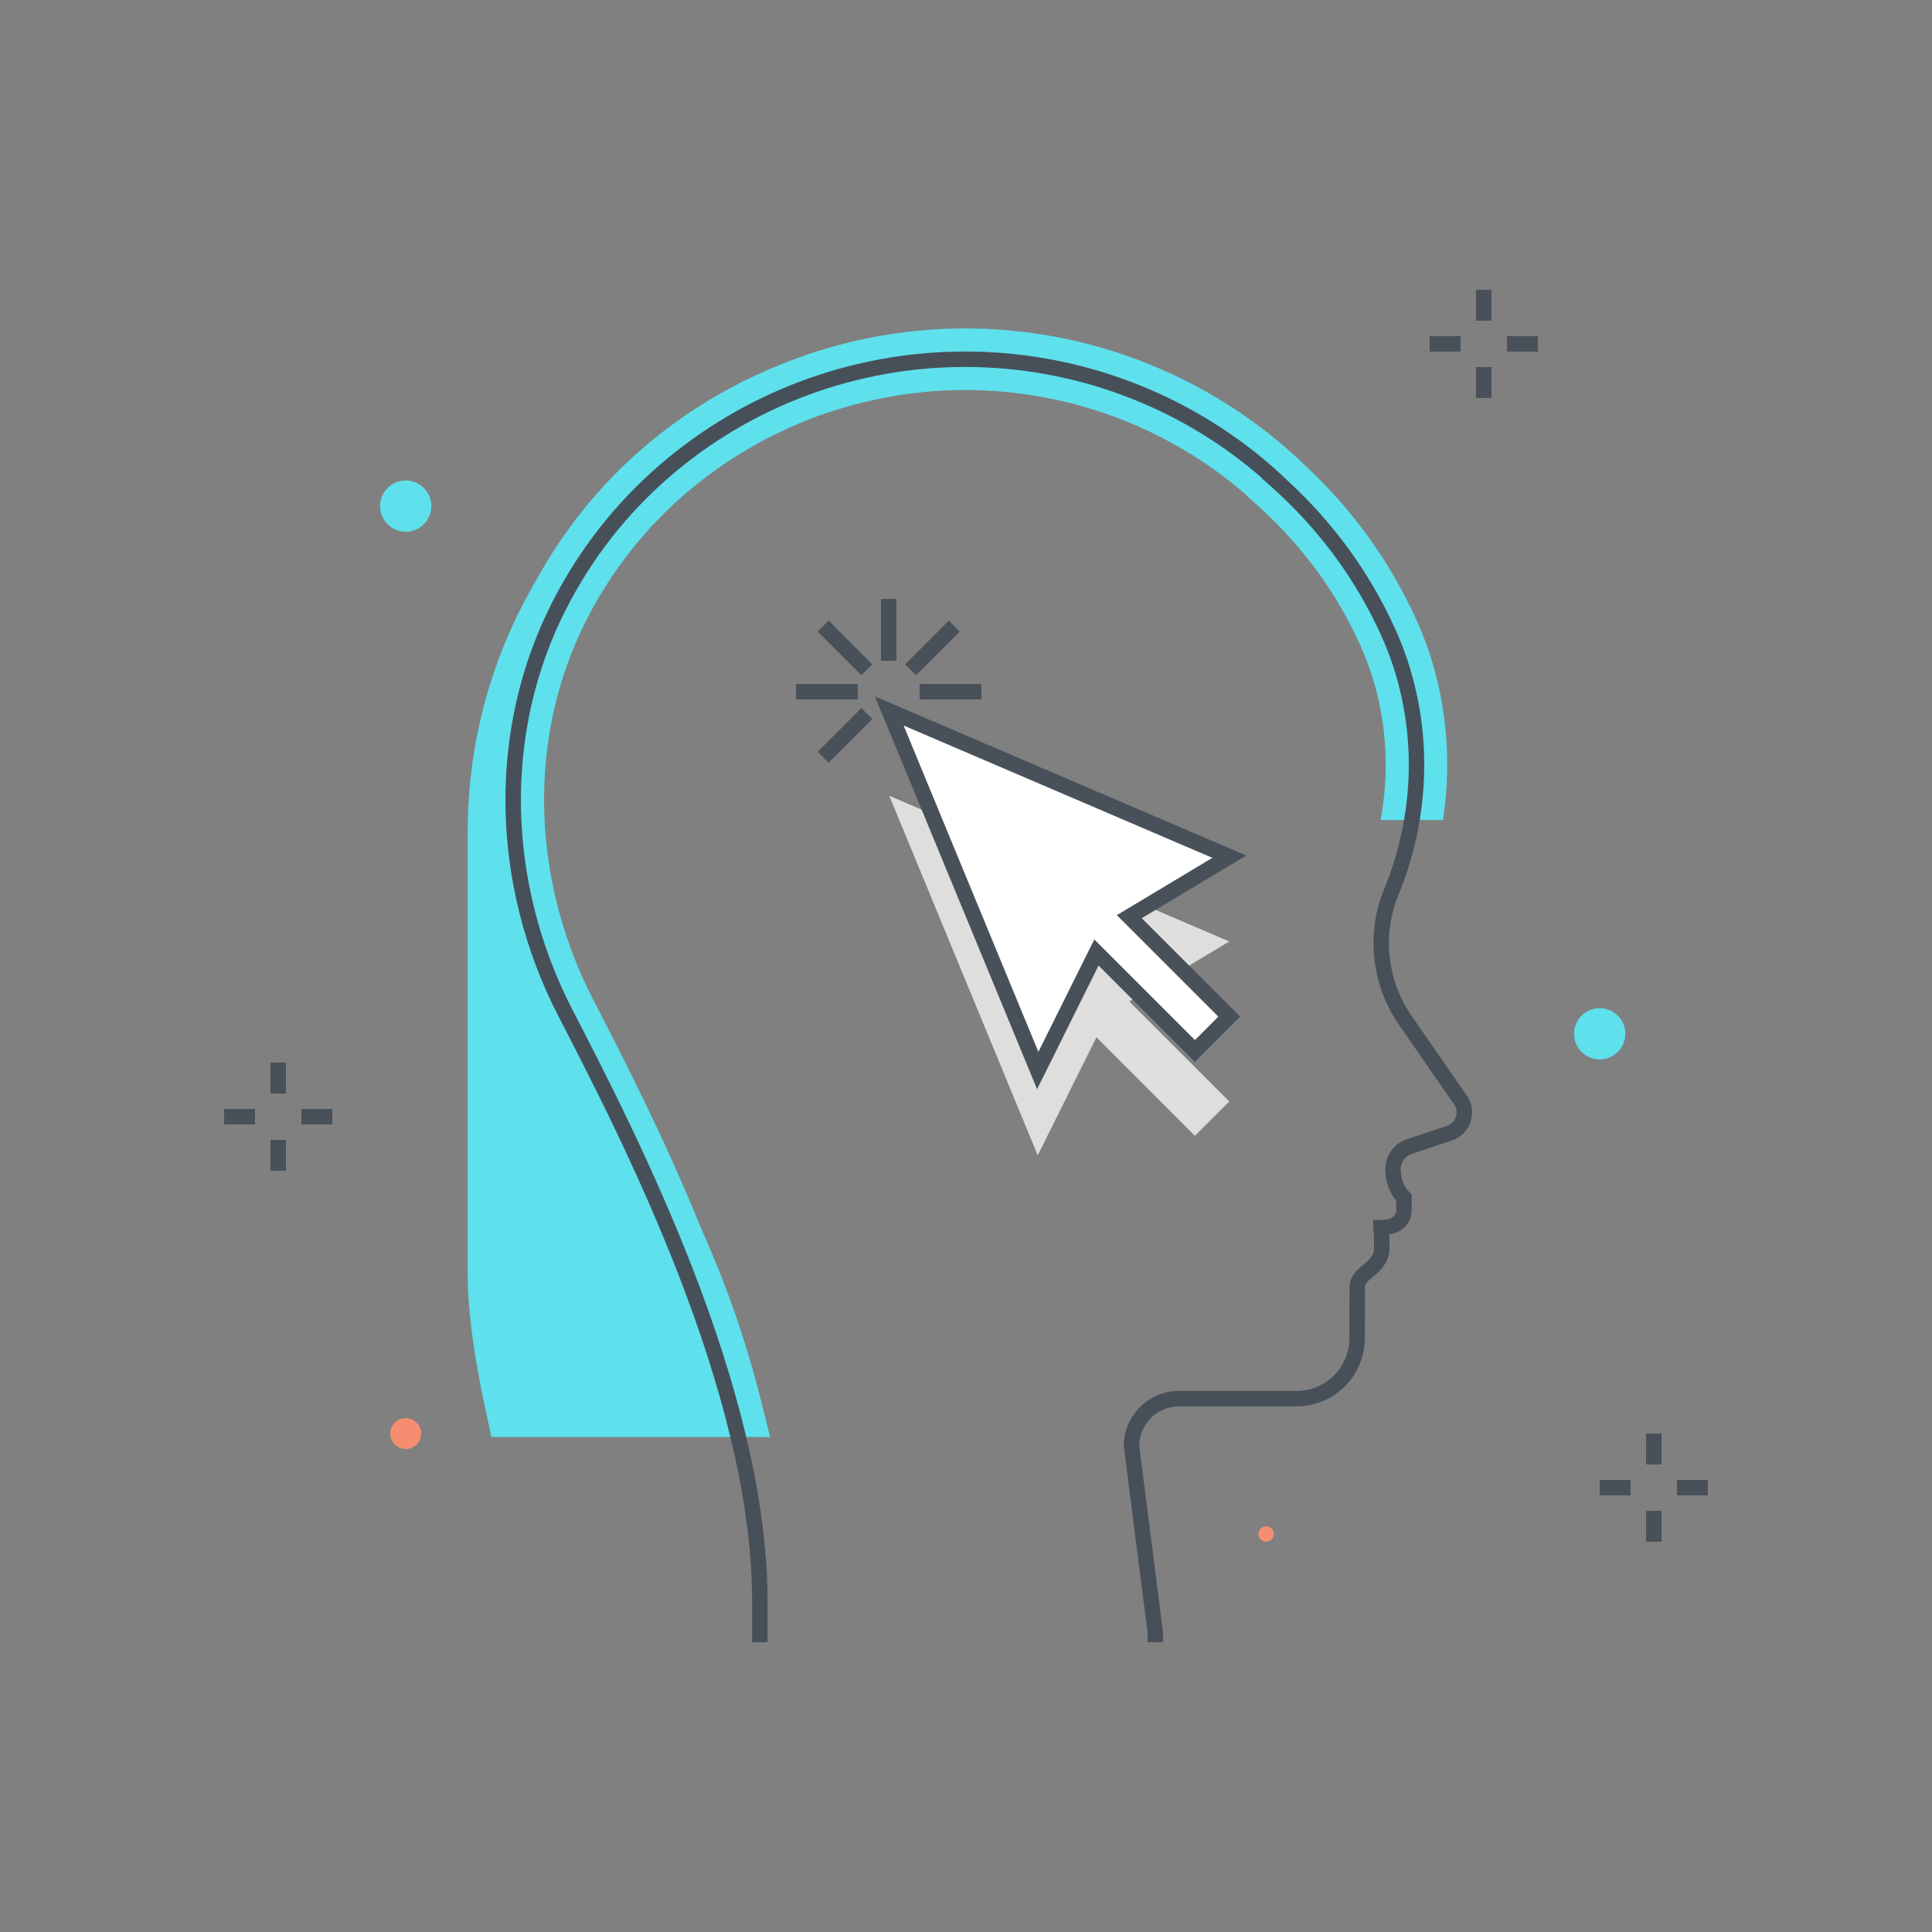 <svg xmlns="http://www.w3.org/2000/svg" width="250" height="250" viewBox="0 0 250 250">
  <rect x="0" y="0" width="250" height="250" fill="#808080" stroke="none"/>
  <g fill="none" fill-rule="evenodd">
    <path fill="#5FE0ED" d="M183.284,80.209 C179.854,72.617 174.966,65.854 168.753,60.107 C168.001,59.384 167.235,58.672 166.441,57.984 C154.929,47.999 140.17,42.5 124.881,42.5 C119.006,42.5 113.21,43.32 107.645,44.887 C107.619,44.894 107.593,44.903 107.567,44.91 C106.484,45.216 105.411,45.557 104.347,45.92 C103.999,46.038 103.653,46.158 103.308,46.281 C102.566,46.549 101.831,46.834 101.1,47.129 C100.072,47.539 99.059,47.982 98.054,48.446 C97.842,48.545 97.627,48.637 97.416,48.738 C92.273,51.182 87.437,54.298 83.075,58.081 C77.511,62.907 72.913,68.639 69.362,75.118 C63.748,84.672 60.515,95.794 60.515,107.677 L60.515,164.911 C60.515,173.754 63.506,185.051 63.566,185.954 L99.65,185.954 L98.487,181.297 C96.611,173.78 94.073,166.445 90.904,159.375 C86.056,147.415 80.661,136.909 76.951,129.724 C76.874,129.576 76.795,129.42 76.72,129.275 C74.936,125.822 73.552,122.242 72.521,118.605 C68.841,105.615 69.942,91.852 75.919,80.153 C77.169,77.704 78.596,75.38 80.177,73.178 C82.598,69.81 85.391,66.737 88.543,64.003 C89.467,63.202 90.422,62.445 91.392,61.71 C91.577,61.57 91.761,61.429 91.947,61.291 C92.899,60.59 93.869,59.918 94.86,59.281 C95.023,59.176 95.19,59.076 95.355,58.973 C96.316,58.37 97.284,57.775 98.288,57.247 C98.384,57.197 98.477,57.14 98.572,57.089 C99.631,56.52 100.711,55.994 101.802,55.495 C102.004,55.403 102.207,55.312 102.409,55.222 C103.505,54.738 104.613,54.283 105.737,53.87 C105.848,53.83 105.96,53.795 106.07,53.755 C107.159,53.364 108.261,53.008 109.373,52.685 C109.514,52.644 109.653,52.599 109.794,52.56 C110.951,52.234 112.121,51.949 113.299,51.698 C113.497,51.656 113.696,51.617 113.895,51.577 C115.103,51.333 116.32,51.119 117.546,50.956 C119.965,50.635 122.415,50.469 124.881,50.469 C138.252,50.469 151.157,55.275 161.219,64.004 C161.274,64.051 161.327,64.098 161.381,64.145 L161.35,64.182 C161.371,64.199 161.393,64.217 161.414,64.235 C161.427,64.247 161.441,64.258 161.454,64.269 C161.46,64.275 161.466,64.28 161.472,64.284 C161.476,64.287 161.479,64.29 161.483,64.293 C161.493,64.302 161.503,64.311 161.514,64.32 C161.531,64.334 161.547,64.348 161.564,64.363 C161.573,64.371 161.584,64.38 161.593,64.388 C162.183,64.893 162.751,65.411 163.315,65.933 C168.755,70.957 173.03,76.864 176.021,83.488 C179.197,90.525 180.076,98.457 178.65,106.113 L186.722,106.113 C188.074,97.323 186.931,88.287 183.284,80.209"/>
    <path fill="#475059" d="M99.323,212.5 L97.323,212.5 L97.323,207.188 C97.313,180.011 80.413,147.288 72.291,131.562 C63.403,114.353 63.1,94.288 71.479,77.886 C74.938,71.117 79.58,65.179 85.277,60.238 C96.246,50.724 110.311,45.484 124.881,45.484 C139.451,45.484 153.516,50.724 164.485,60.238 C165.171,60.833 165.897,61.501 166.706,62.279 C172.636,67.758 177.298,74.204 180.563,81.438 C185.391,92.131 185.544,104.632 180.983,115.736 C180.146,117.774 179.721,119.896 179.721,122.042 C179.721,123.109 179.836,124.217 180.063,125.334 C180.516,127.564 181.392,129.628 182.666,131.468 L189.649,141.552 C190.169,142.17 190.485,143.043 190.485,143.94 C190.485,145.597 189.429,147.061 187.858,147.585 L182.674,149.313 C181.825,149.596 181.254,150.388 181.254,151.283 C181.254,152.129 181.45,153.333 182.382,154.265 L182.674,154.558 L182.674,156.569 C182.674,158.231 181.563,159.411 179.768,159.753 C179.816,160.796 179.833,162.011 179.687,162.511 C179.294,163.866 178.374,164.63 177.633,165.245 C176.92,165.836 176.629,166.12 176.628,166.544 L176.611,173.19 C176.598,178.036 172.651,181.979 167.813,181.979 L152.567,181.979 C149.745,181.979 147.446,184.258 147.413,187.072 L150.492,211.171 L150.492,212.499 L148.492,212.499 L148.492,211.234 L145.413,187.133 C145.413,183.188 148.622,179.979 152.567,179.979 L167.813,179.979 C171.551,179.979 174.601,176.931 174.611,173.184 L174.628,166.536 C174.634,165.135 175.589,164.343 176.356,163.706 C176.967,163.198 177.545,162.719 177.767,161.954 C177.835,161.64 177.798,160.128 177.717,158.922 L177.646,157.87 L178.701,157.855 C179.601,157.843 180.674,157.609 180.674,156.569 L180.674,155.362 C179.755,154.285 179.254,152.854 179.254,151.283 C179.254,149.525 180.375,147.971 182.042,147.416 L187.226,145.688 C187.979,145.437 188.485,144.734 188.485,143.94 C188.485,143.51 188.333,143.091 188.058,142.761 L181.021,132.607 C179.592,130.542 178.61,128.229 178.104,125.732 C177.85,124.484 177.721,123.243 177.721,122.042 C177.721,119.634 178.196,117.257 179.133,114.976 C183.486,104.379 183.343,92.455 178.74,82.261 C175.584,75.27 171.076,69.039 165.341,63.741 C164.748,63.193 164.15,62.649 163.532,62.119 C163.523,62.112 163.515,62.104 163.506,62.098 C163.428,62.031 163.349,61.964 163.271,61.897 L163.302,61.86 C163.26,61.823 163.217,61.786 163.175,61.749 C152.569,52.55 138.97,47.484 124.881,47.484 C110.792,47.484 97.192,52.55 86.587,61.749 C81.085,66.521 76.601,72.256 73.261,78.796 C65.174,94.624 65.476,114.007 74.068,130.644 C82.262,146.51 99.313,179.525 99.323,207.187 L99.323,212.5"/>
    <polyline fill="#DEDEDD" points="147.434 128.808 141.878 123.251 134.282 138.526 120.574 105.33 115.068 102.97 134.282 149.5 141.878 134.225 154.623 146.97 159.068 142.526 146.131 129.589 147.434 128.808"/>
    <polyline fill="#DEDEDD" points="146.131 118.616 152.99 125.474 159.068 121.827 148.399 117.255 146.131 118.616"/>
    <polyline fill="#FFF" points="159.068 110.854 115.068 91.997 134.282 138.526 141.878 123.251 154.623 135.997 159.068 131.552 146.131 118.616 159.068 110.854"/>
    <path fill="#48515A" d="M116.928,93.882 L134.367,136.111 L141.601,121.561 L154.623,134.583 L157.654,131.552 L144.519,118.417 L156.876,111.003 L116.928,93.882 Z M134.198,140.942 L113.208,90.111 L161.259,110.705 L147.744,118.814 L160.482,131.552 L154.623,137.411 L142.154,124.941 L134.198,140.942 Z"/>
    <path fill="#FFF" d="M111,89.5 L103,89.5"/>
    <polygon fill="#48515A" points="103 90.5 111 90.5 111 88.5 103 88.5"/>
    <path fill="#FFF" d="M127,89.5 L119,89.5"/>
    <polygon fill="#48515A" points="119 90.5 127 90.5 127 88.5 119 88.5"/>
    <path fill="#FFF" d="M115,77.5 L115,85.5"/>
    <polygon fill="#48515A" points="114 85.5 116 85.5 116 77.5 114 77.5"/>
    <path fill="#FFF" d="M112.172,92.328 L106.515,97.985"/>
    <polyline fill="#48515A" points="107.222 98.692 105.808 97.278 111.464 91.622 112.878 93.036 107.222 98.692"/>
    <path fill="#FFF" d="M123.485,81.015 L117.828,86.672"/>
    <polyline fill="#48515A" points="118.536 87.378 117.122 85.964 122.778 80.308 124.192 81.722 118.536 87.378"/>
    <path fill="#FFF" d="M112.172,86.672 L106.515,81.015"/>
    <polyline fill="#48515A" points="111.464 87.378 105.808 81.722 107.222 80.308 112.878 85.964 111.464 87.378"/>
    <polygon fill="#48515A" points="213 189.5 215 189.5 215 185.5 213 185.5"/>
    <polygon fill="#48515A" points="213 199.5 215 199.5 215 195.5 213 195.5"/>
    <polygon fill="#48515A" points="217 193.5 221 193.5 221 191.5 217 191.5"/>
    <polygon fill="#48515A" points="207 193.5 211 193.5 211 191.5 207 191.5"/>
    <polygon fill="#48515A" points="35 141.5 37 141.5 37 137.5 35 137.5"/>
    <polygon fill="#48515A" points="35 151.5 37 151.5 37 147.5 35 147.5"/>
    <polygon fill="#48515A" points="39 145.5 43 145.5 43 143.5 39 143.5"/>
    <polygon fill="#48515A" points="29 145.5 33 145.5 33 143.5 29 143.5"/>
    <polygon fill="#48515A" points="191 41.5 193 41.5 193 37.5 191 37.5"/>
    <polygon fill="#48515A" points="191 51.5 193 51.5 193 47.5 191 47.5"/>
    <polygon fill="#48515A" points="195 45.5 199 45.5 199 43.5 195 43.5"/>
    <polygon fill="#48515A" points="185 45.5 189 45.5 189 43.5 185 43.5"/>
    <path fill="#5FE0ED" d="M210.317 133.773C210.317 135.605 208.832 137.09 207 137.09 205.168 137.09 203.683 135.605 203.683 133.773 203.683 131.941 205.168 130.455 207 130.455 208.832 130.455 210.317 131.941 210.317 133.773M55.817 65.487C55.817 67.319 54.332 68.804 52.5 68.804 50.668 68.804 49.183 67.319 49.183 65.487 49.183 63.655 50.668 62.17 52.5 62.17 54.332 62.17 55.817 63.655 55.817 65.487"/>
    <path fill="#F58E70" d="M164.835 198.5C164.835 199.052 164.387 199.5 163.835 199.5 163.282 199.5 162.835 199.052 162.835 198.5 162.835 197.948 163.282 197.5 163.835 197.5 164.387 197.5 164.835 197.948 164.835 198.5M54.5 185.5C54.5 186.605 53.605 187.5 52.5 187.5 51.395 187.5 50.5 186.605 50.5 185.5 50.5 184.395 51.395 183.5 52.5 183.5 53.605 183.5 54.5 184.395 54.5 185.5"/>
  </g>
</svg>
